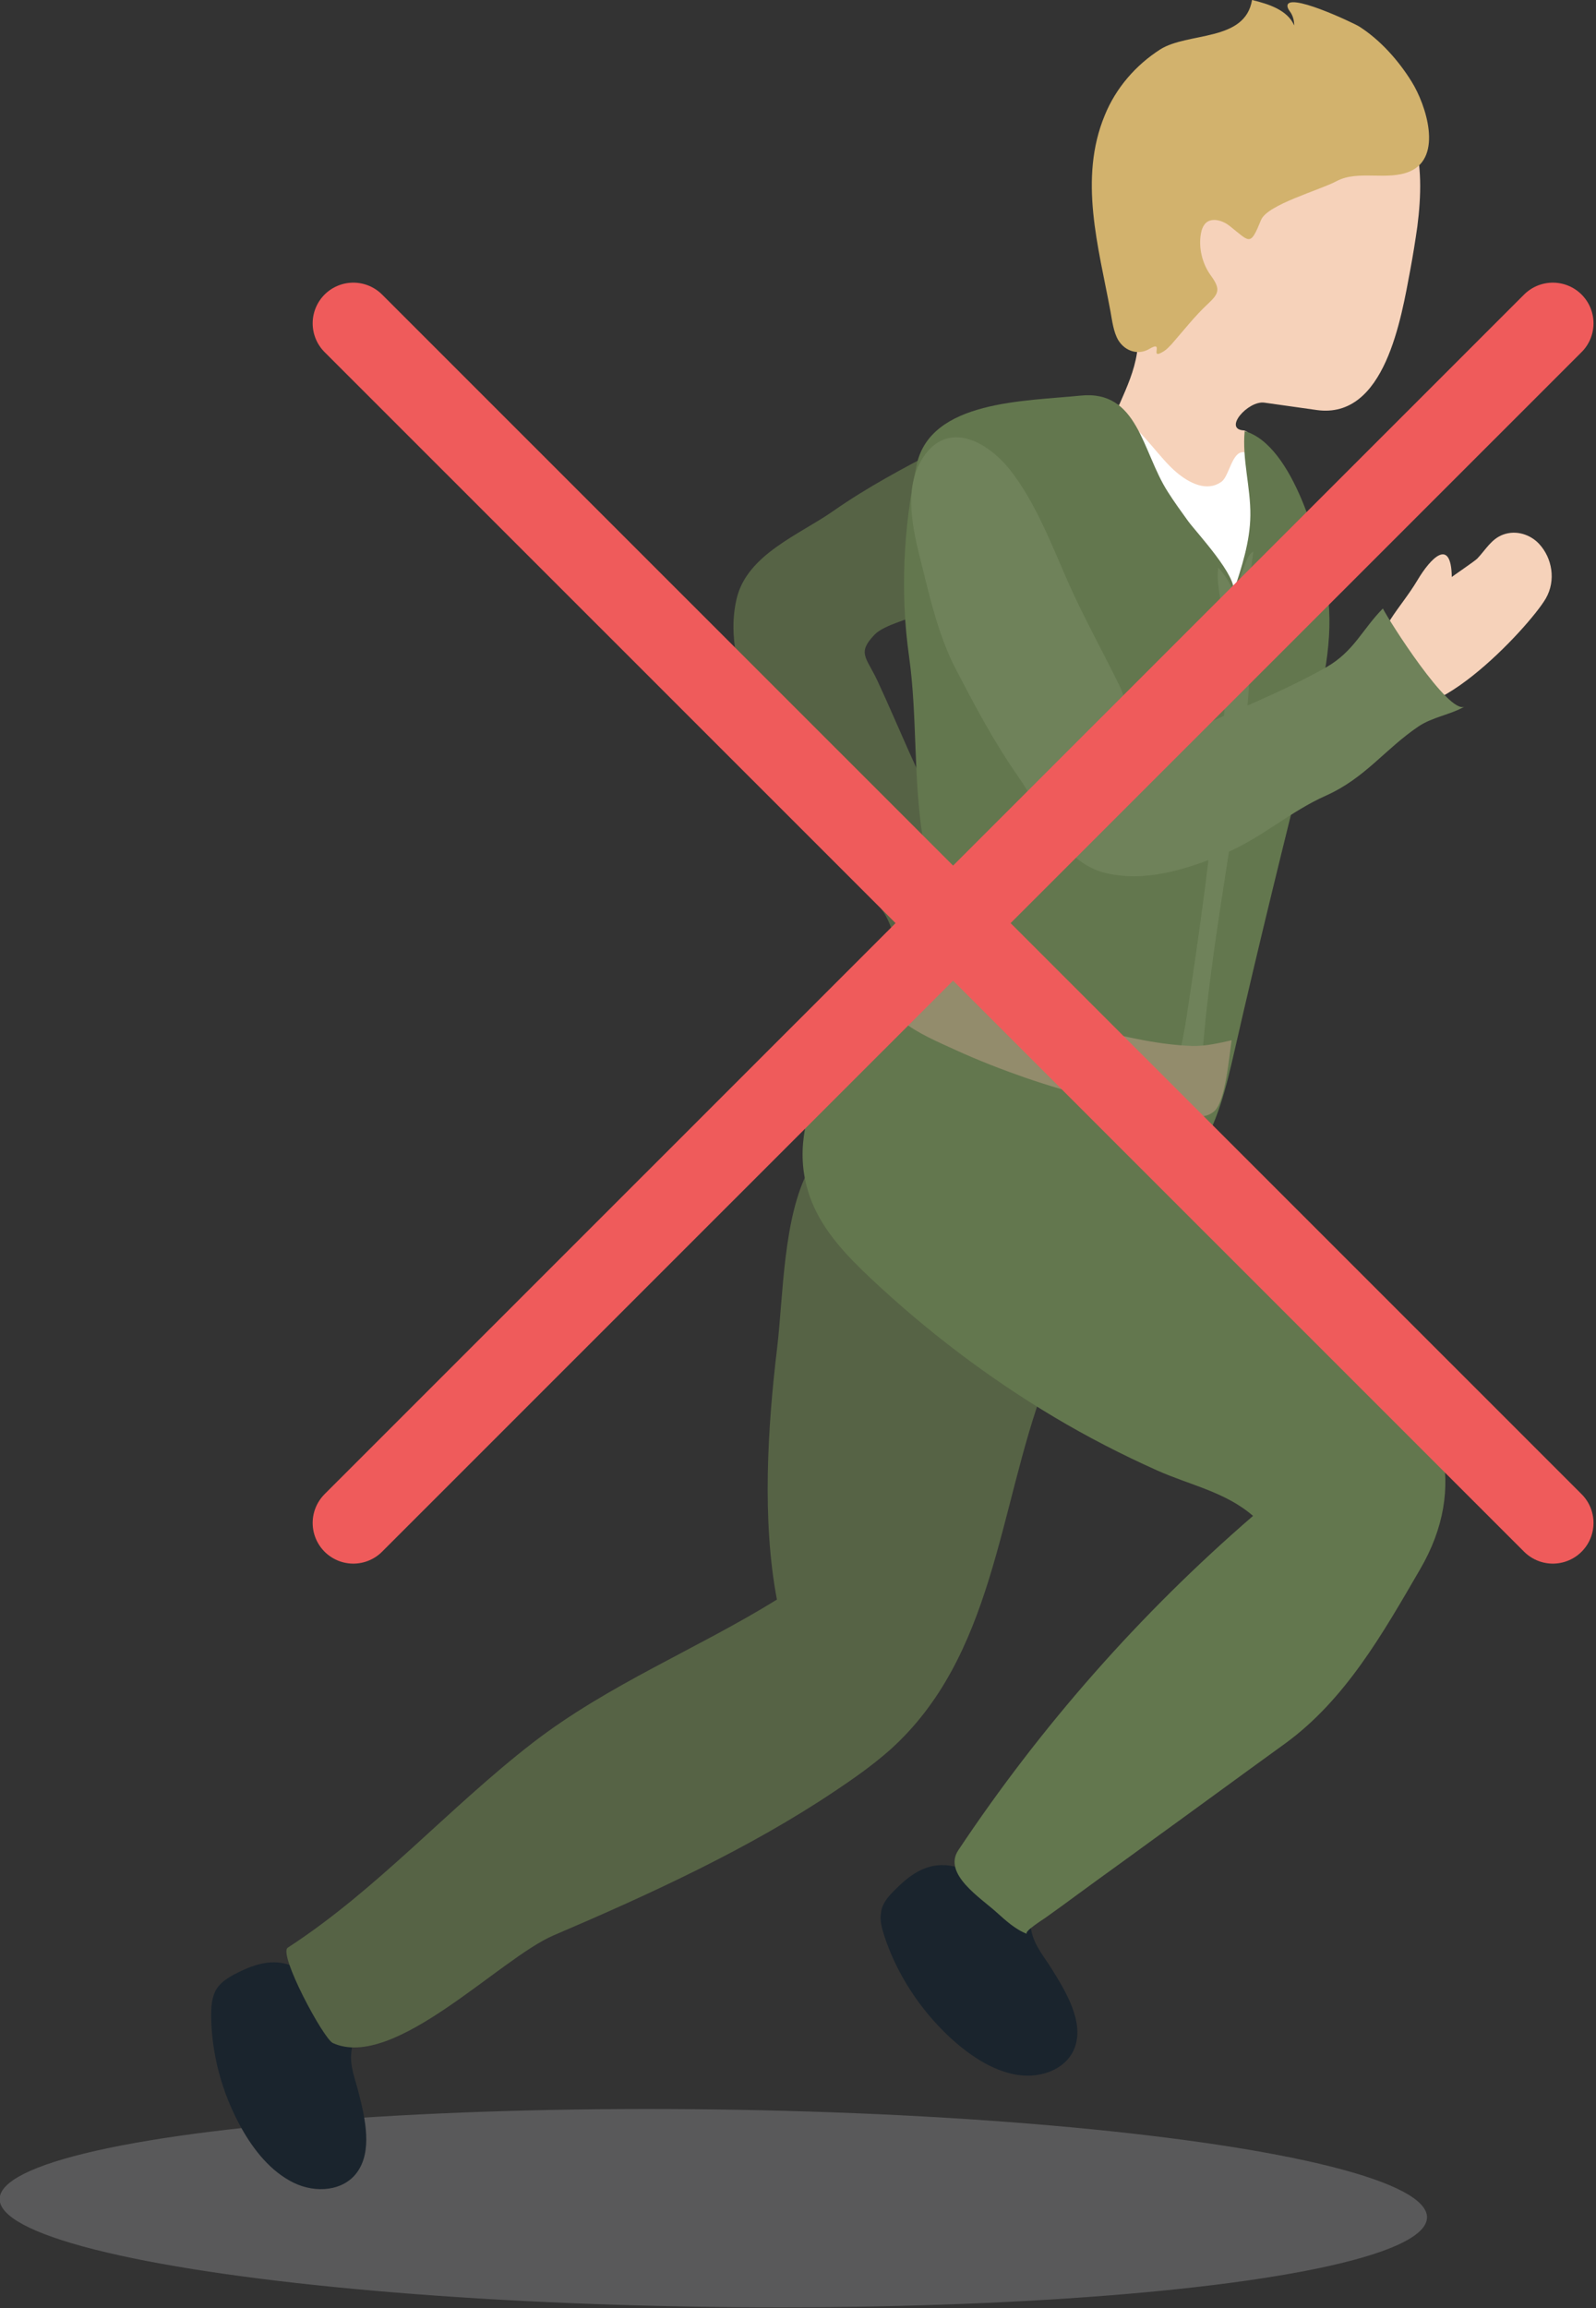 <?xml version="1.0" encoding="utf-8"?>
<!-- Generator: Adobe Illustrator 23.0.0, SVG Export Plug-In . SVG Version: 6.00 Build 0)  -->
<svg version="1.1" id="Layer_1" xmlns="http://www.w3.org/2000/svg" xmlns:xlink="http://www.w3.org/1999/xlink" x="0px" y="0px"
	 viewBox="0 0 47.7 68.96" enable-background="new 0 0 47.7 68.96" xml:space="preserve">
<rect x="0" y="0" width="47.7" height="68.96" fill="#333333" stroke="none"/>
<g>
	<g>
		<g>
			<g>
				<path fill="#F6D2BA" d="M28.38,25.99c0.96,0,1.51,0.68,2.38,1.2c0.69,0.41,1.29,1.01,0.1,1.03c0.01,0,0.47,0.68,0.55,0.76
					c0.26,0.25,0.59,0.42,0.72,0.78c0.14,0.39,0,0.81-0.28,1.07c-0.42,0.39-1.09,0.51-1.63,0.2c-0.86-0.5-4.34-3.74-2.88-4.78
					c0.12-0.09,0.27-0.14,0.41-0.18C27.98,26.02,28.19,25.99,28.38,25.99z"/>
				<path fill="#566345" d="M30.78,16.73c1.08-0.47,2.36-0.97,3.29-1.71c0.84-0.67,1.48-1.84,0.38-2.58
					c-0.83-0.56-1.94-0.37-2.91-0.13c-1.16,0.29-2.38,0.55-3.44,1.1c-1.11,0.58-2.17,1.14-3.2,1.86c-1,0.7-2.56,1.29-2.88,2.6
					c-0.28,1.16,0.07,2.38,0.6,3.62c0.46,1.07,1.24,1.92,1.71,2.98c0.53,1.18,1.38,1.75,2.07,2.77c0.28,0.42,0.35,0.96,0.59,1.37
					c-0.25-0.47,2.57-2.26,2.93-2.44c-0.64-0.63-1.28-0.86-1.76-1.7c-0.74-1.31-1.3-2.77-1.94-4.14c-0.33-0.7-0.61-0.82-0.08-1.37
					c0.29-0.3,1.11-0.48,1.49-0.67C28.69,17.77,29.71,17.19,30.78,16.73z"/>
			</g>
			
				<ellipse transform="matrix(0.013 -1 1 0.013 -44.958 86.445)" opacity="0.33" fill="#A7A9AC" cx="21.33" cy="66" rx="2.95" ry="21.33"/>
			<path fill="#1A242D" d="M9.83,59.9c-0.28-0.46-0.51-0.9-1.02-1.13C8.16,58.46,7.53,58.71,6.98,59c-0.22,0.12-0.44,0.27-0.55,0.5
				c-0.1,0.21-0.12,0.46-0.12,0.71c0.01,1.15,0.32,2.32,0.9,3.36c0.38,0.68,0.89,1.31,1.56,1.64s1.51,0.25,1.91-0.32
				c0.44-0.62,0.25-1.55,0.04-2.36c-0.1-0.41-0.27-0.8-0.22-1.21c0.01-0.09,0.03-0.19,0.02-0.28c-0.02-0.18-0.23-0.34-0.32-0.49
				C10.07,60.33,9.96,60.11,9.83,59.9z"/>
			<path fill="#1A242D" d="M29.73,56.54c-0.42-0.37-0.78-0.72-1.34-0.8c-0.73-0.11-1.25,0.32-1.69,0.77
				c-0.18,0.18-0.34,0.38-0.37,0.64c-0.04,0.23,0.03,0.48,0.11,0.72c0.37,1.11,1.05,2.16,1.94,2.99c0.58,0.54,1.28,1.01,2.02,1.13
				c0.75,0.12,1.53-0.2,1.74-0.87c0.23-0.73-0.25-1.57-0.71-2.3c-0.23-0.37-0.51-0.69-0.6-1.11c-0.02-0.09-0.03-0.19-0.07-0.28
				c-0.08-0.17-0.33-0.26-0.47-0.38C30.09,56.89,29.92,56.71,29.73,56.54z"/>
			<path fill="#566345" d="M28.78,30.88c0.41,0.5-4.28,3.47-4.61,4.07c-0.76,1.41-0.76,3.74-0.94,5.29
				c-0.29,2.4-0.46,5.18-0.01,7.55c-2.41,1.49-5.03,2.53-7.3,4.28c-2.52,1.95-4.64,4.38-7.32,6.12c-0.29,0.19,1.07,2.73,1.35,2.85
				c1.83,0.83,4.98-2.53,6.6-3.22c2.88-1.23,5.84-2.59,8.39-4.3c0.57-0.38,1.14-0.78,1.66-1.24c3.11-2.79,3.24-7.19,4.61-10.87
				c0.31-0.85,0.67-1.68,1.12-2.46c0.36-0.63,1.45-1.41,1.66-1.93c0.59-1.48-1.1-2.04-2.12-2.77
				C30.62,33.36,29.74,32.04,28.78,30.88z"/>
			<path fill="#63774E" d="M25.38,31.08c0.35-0.38,0.76-0.69,1.2-0.91c0.44-0.21,0.91-0.33,1.39-0.16c0.42,0.16,0.67,0.88,0.94,0.97
				c0.79,0.26,1.18,1.04,1.75,1.65c1.21,1.31,2.8,1.48,4.46,1.82c1.95,0.39,2.98,2.41,4.25,3.72c0.61,0.63,1.23,1.27,1.84,1.9
				c1.93,2,2.68,4.34,1.23,6.82c-1.11,1.91-2.23,3.89-4.03,5.2c-1.37,0.99-2.73,1.99-4.1,2.98c-0.68,0.5-1.37,0.99-2.05,1.49
				c-0.34,0.25-0.68,0.5-1.02,0.74c-0.04,0.03-0.68,0.43-0.54,0.48c-0.35-0.13-0.64-0.4-0.92-0.65c-0.46-0.42-1.61-1.14-1.14-1.85
				c2.47-3.71,5.44-7.08,8.81-9.99c-0.83-0.72-1.89-0.92-2.87-1.36c-1.05-0.47-2.08-1-3.07-1.59c-1.98-1.18-3.82-2.58-5.5-4.16
				c-0.7-0.66-1.39-1.38-1.75-2.28c-0.95-2.38,0.78-4.6,2.1-6.41c0.12-0.17,0.26-0.34,0.45-0.4c0.12-0.03,0.24-0.02,0.35,0
				c0.39,0.06,0.77,0.17,1.14,0.31c0.13,0.49,0.06,0.66,0.42,1.02c0.09,0.55,0.12,0.78,0.57,1.1"/>
			<path fill="#F6D2BA" d="M34.36,18.54c-0.06,0.06-0.14,0.12-0.22,0.13c-0.08,0.01-0.16-0.04-0.22-0.08
				c-0.39-0.26-0.67-0.67-0.89-1.09c-0.41-0.76-0.9-1.82-0.79-2.71c0.07-0.52,0.41-0.69,0.62-1.1c0.11-0.23,0.14-0.56,0.25-0.81
				c0.12-0.28,0.24-0.55,0.36-0.83c0.21-0.48,0.43-0.97,0.51-1.5c0.06-0.4,0.08-1.02-0.19-1.35c-0.22-0.26-0.58-0.31-0.71-0.69
				c-0.54-1.54,0.08-3.66,0.79-5.05c0.37-0.73,0.89-1.42,1.6-1.82c0.55-0.31,1.19-0.44,1.82-0.48c1.14-0.07,2.33,0.14,3.28,0.77
				c1.86,1.23,2.03,2.96,1.79,4.84c-0.06,0.42-0.13,0.86-0.21,1.29c-0.27,1.43-0.75,4.48-2.8,4.19c-0.52-0.07-1.04-0.15-1.56-0.22
				c-0.49-0.07-1.25,0.8-0.61,0.83c0.16,0.05,0.14,0.1,0.19,0.26c0.05,0.15,0.04,0.32,0.03,0.48c-0.05,0.78-0.23,1.63-0.59,2.33
				c-0.3,0.59-0.97,0.76-1.36,1.25C35.08,17.65,34.81,18.12,34.36,18.54z"/>
			<path fill="#FFFFFF" d="M32.63,14.87c-0.13,0.74-0.24,1.49-0.36,2.24c-0.22,1.48-0.43,2.96-0.62,4.44
				c-0.19,1.48-0.37,2.97-0.54,4.45c-0.05,0.39-0.64,4.38-0.51,4.43c1.92,0.65,3.95,0.96,5.97,0.93c0.21-1.3,0.4-2.6,0.56-3.91
				c0.42-3.44,0.68-6.89,0.76-10.36c0.02-0.8,0.02-1.61-0.12-2.41c-0.05-0.29-0.17-0.84-0.39-1.05c-0.09-0.08-0.16-0.12-0.22-0.12
				c-0.34-0.02-0.42,0.71-0.65,0.88c-0.44,0.32-0.97,0.04-1.35-0.28c-0.52-0.44-0.99-1.22-1.55-1.57c-0.36-0.23-0.3-0.33-0.58,0.12
				C32.68,13.25,32.73,14.22,32.63,14.87z"/>
			<path fill="#63774E" d="M32.29,11.82c1.73-0.18,1.84,1.67,2.61,2.87c0.19,0.3,0.4,0.59,0.61,0.88c0.24,0.33,1.5,1.67,1.35,2.13
				c0.25-0.75,0.5-1.51,0.51-2.3c0.01-0.84-0.25-1.68-0.17-2.52c1.46,0.42,2.28,3.49,2.47,4.8c0.21,1.41-0.14,2.84-0.48,4.23
				c-0.79,3.15-1.57,6.31-2.29,9.47c-0.25,1.09-0.51,2.21-1.14,3.14c0.12,0.03,0.26-0.03,0.32-0.14c-0.07,0.22-0.14,0.45-0.22,0.67
				c-0.39-0.22-0.82-0.36-1.26-0.43c-0.76-0.11-1.52,0-2.29-0.01c-1.27-0.03-1.55-0.62-2.46-1.24c-0.92-0.64-2.49-0.79-3.55-1.2
				c0.88-2.43,1.71-4.47,1.28-7.13c-0.29-1.83-0.16-3.63-0.41-5.42c-0.27-1.9-0.17-3.88,0.23-5.75
				C27.83,11.96,30.63,11.99,32.29,11.82z"/>
			<path fill="#6F825A" d="M36.69,19.42c0-0.05,0-0.1,0-0.16c0.01-0.91,0.21-1.55,0.53-2.42c0.05-0.14,0.11-0.29,0.24-0.36
				c-0.23,1.43-0.05,2.85-0.15,4.28c-0.31,4.13-1.35,8.14-1.45,12.29c0,0.04,0,0.08-0.03,0.1c-0.03,0.03-0.07,0.03-0.12,0.04
				c-0.19,0-0.38-0.03-0.55-0.11c-0.04-0.02-0.09-0.04-0.11-0.08c-0.02-0.04-0.02-0.08-0.01-0.12c0.06-0.84,0.31-1.7,0.43-2.54
				c0.2-1.31,0.39-2.62,0.56-3.94c0.17-1.33,0.31-2.66,0.44-3.99c0.22-1.59,0.21-3.06-0.02-4.65c-0.04-0.26-0.08-0.53-0.04-0.8
				c0.31,0.33,0.51,0.75,0.57,1.19c0.07-0.51,0.21-1.02,0.43-1.49"/>
			<path fill="#938C6C" d="M27.12,28.9c-0.12,0.24-0.19,0.53-0.34,0.75c-0.06,0.09-0.36,0.35-0.24,0.47
				c0.14,0.14,0.28,0.27,0.43,0.39c0.48,0.38,1.07,0.62,1.61,0.87c0.66,0.3,1.35,0.57,2.04,0.81c1.35,0.47,2.76,0.81,4.18,1.02
				c0.47,0.07,1.11,0.32,1.49-0.01c0.34-0.29,0.45-1.68,0.52-2.12c-0.36,0.08-0.78,0.18-1.18,0.17c-0.55-0.02-1.1-0.1-1.65-0.21
				c-2.27-0.44-4.13-1.35-6.01-2.52c-0.14-0.09-0.28-0.31-0.47-0.28C27.32,28.29,27.18,28.77,27.12,28.9z"/>
			<path fill="#D2B26D" d="M42.19,2.44c-0.39-0.63-0.94-1.25-1.57-1.65c-0.18-0.11-2.21-1.07-2.14-0.59
				c0.01,0.05,0.04,0.1,0.07,0.14c0.09,0.12,0.13,0.27,0.13,0.42C38.48,0.3,37.92,0.12,37.42,0c-0.21,1.26-1.92,0.95-2.75,1.48
				c-0.73,0.47-1.32,1.15-1.65,1.96c-0.79,1.9-0.19,3.93,0.17,5.87c0.05,0.28,0.09,0.61,0.23,0.85c0.2,0.33,0.59,0.46,0.92,0.27
				c0.5-0.3-0.04,0.37,0.45,0.06c0.08-0.05,0.15-0.13,0.22-0.2c0.36-0.41,0.7-0.85,1.1-1.22c0.33-0.31,0.37-0.44,0.07-0.85
				c-0.25-0.35-0.36-0.81-0.29-1.23c0.02-0.12,0.06-0.24,0.15-0.33c0.19-0.17,0.51-0.07,0.71,0.09c0.61,0.48,0.61,0.63,0.94-0.18
				c0.19-0.46,1.76-0.89,2.26-1.16c0.64-0.34,1.52,0,2.19-0.29C43.13,4.69,42.62,3.13,42.19,2.44z"/>
			<g>
				<path fill="#F6D2BA" d="M41.16,19.72c0-0.96,0.68-1.51,1.2-2.38c0.41-0.69,1.01-1.29,1.03-0.1c0-0.01,0.68-0.47,0.76-0.55
					c0.25-0.26,0.42-0.59,0.78-0.72c0.39-0.14,0.81,0,1.07,0.28c0.39,0.42,0.51,1.09,0.2,1.63c-0.5,0.86-3.74,4.34-4.78,2.88
					c-0.09-0.12-0.14-0.27-0.18-0.41C41.18,20.12,41.16,19.91,41.16,19.72z"/>
				<path fill="#6F825A" d="M31.89,17.32c-0.47-1.08-0.97-2.36-1.71-3.29c-0.67-0.84-1.84-1.48-2.58-0.38
					c-0.56,0.83-0.37,1.94-0.13,2.91c0.29,1.16,0.55,2.38,1.1,3.44c0.58,1.11,1.14,2.17,1.86,3.2c0.7,1,1.29,2.56,2.6,2.88
					c1.16,0.28,2.38-0.07,3.62-0.6c1.07-0.46,1.92-1.24,2.98-1.71c1.18-0.53,1.75-1.38,2.77-2.07c0.42-0.28,0.96-0.35,1.37-0.59
					c-0.47,0.25-2.26-2.57-2.44-2.93c-0.63,0.64-0.86,1.28-1.7,1.76c-1.31,0.74-2.77,1.3-4.14,1.94c-0.7,0.33-0.82,0.61-1.37,0.08
					c-0.3-0.29-0.48-1.11-0.67-1.49C32.93,19.41,32.36,18.39,31.89,17.32z"/>
			</g>
		</g>
	</g>
	<g>
		
			<line fill="none" stroke="#EF5B5B" stroke-width="2.431" stroke-linecap="round" stroke-linejoin="round" stroke-miterlimit="10" x1="10.56" y1="9.66" x2="46.41" y2="45.5"/>
		
			<line fill="none" stroke="#EF5B5B" stroke-width="2.431" stroke-linecap="round" stroke-linejoin="round" stroke-miterlimit="10" x1="46.41" y1="9.66" x2="10.56" y2="45.5"/>
	</g>
</g>
</svg>
